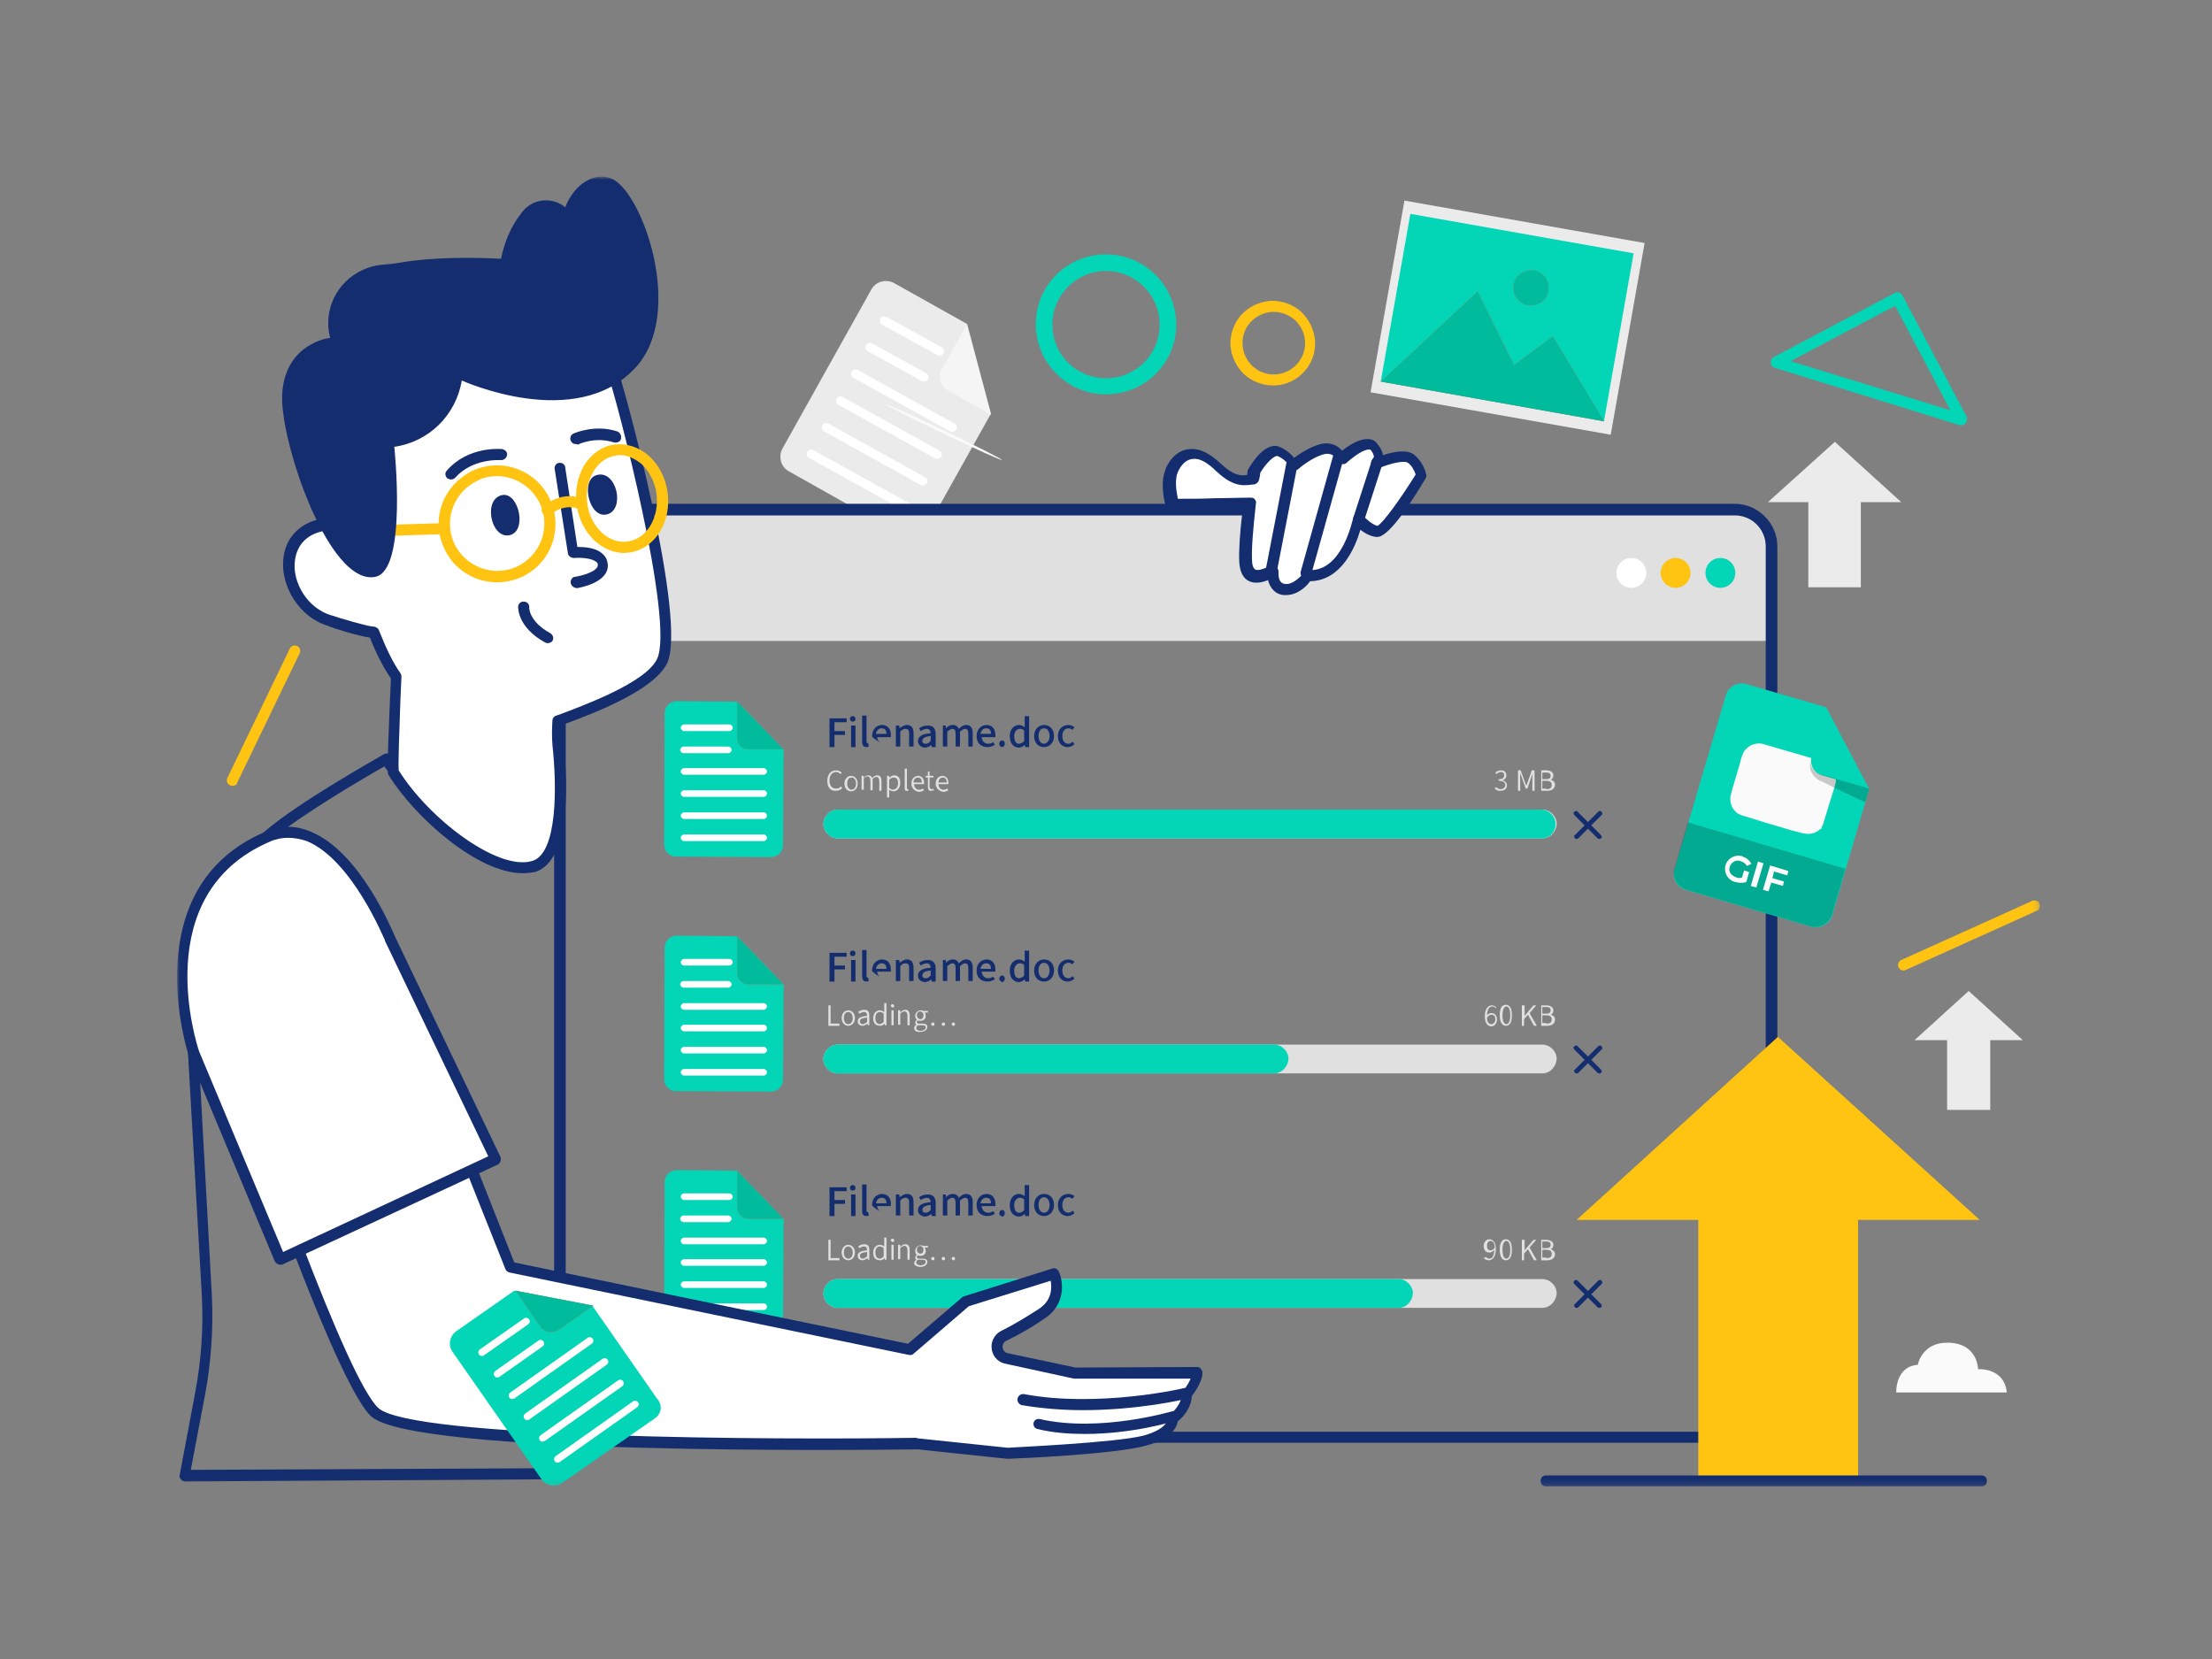 <svg viewBox="0 0 400 300" fill="none" xmlns="http://www.w3.org/2000/svg"><rect x="0" y="0" width="400" height="300" fill="#808080" stroke="none"/><mask id="a" style="mask-type:alpha" maskUnits="userSpaceOnUse" x="32" y="32" width="337" height="237"><path d="M368.8 32H32v236.8h336.8V32Z" fill="#fff"/></mask><g mask="url(#a)"><path fill-rule="evenodd" clip-rule="evenodd" d="m167.498 95.698 11.7-20.9-4.3-16.2-13.2-7.4c-1.5-.8-3.3-.3-4.1 1.1l-16.1 28.8c-.8 1.5-.3 3.3 1.1 4.1l20.8 11.7c1.4.8 3.2.3 4.1-1.2Z" fill="#EBEBEB"/><path fill-rule="evenodd" clip-rule="evenodd" d="M170.298 66.8c-.8 1.3-.3 3 1.1 3.8l7.8 4.4-4.4-16.3-4.5 8.1Z" fill="#F5F5F5"/><path fill-rule="evenodd" clip-rule="evenodd" d="M170.6 63.9c.2-.4.1-.9-.3-1.1l-10-5.5c-.4-.2-.9-.1-1.1.3-.2.4-.1.9.3 1.1l10 5.5c.1.1.3.1.4.1.3 0 .6-.1.7-.4ZM167.8 68.6c.2-.4.1-.9-.3-1.1l-9.8-5.4c-.4-.2-.9-.1-1.1.3-.2.4-.1.9.3 1.1l9.8 5.4c.1.1.3.1.4.1.3 0 .5-.1.7-.4ZM172.9 77.7c.2-.4.1-.9-.3-1.1l-17.5-9.7c-.4-.2-.9-.1-1.1.3-.2.4-.1.9.3 1.1l17.5 9.7c.1.1.3.1.4.1.3 0 .5-.1.7-.4ZM170.2 82.6c.2-.4.1-.9-.3-1.1l-17.5-9.7c-.4-.2-.9-.1-1.1.3-.2.4-.1.9.3 1.1l17.5 9.7c.1.1.3.1.4.1.3 0 .6-.2.7-.4ZM167.6 87.4c.2-.4.1-.9-.3-1.1l-17.5-9.7c-.4-.2-.9-.1-1.1.3-.2.4-.1.9.3 1.1l17.5 9.7c.1.1.3.1.4.1.2 0 .5-.2.7-.4ZM164.9 92.2c.2-.4.1-.9-.3-1.1l-17.5-9.7c-.4-.2-.9-.1-1.1.3-.2.4-.1.9.3 1.1l17.5 9.7c.1.1.3.1.4.1.3 0 .5-.1.7-.4Z" fill="#fff"/><path fill-rule="evenodd" clip-rule="evenodd" d="M170.798 77.897c-5.8-2.8-10.5-4.9-10.6-4.8-.1.2 4.6 2.5 10.4 5.3 5.8 2.8 10.5 4.9 10.6 4.8 0-.2-4.6-2.5-10.4-5.3Z" fill="#FAFAFA"/><path fill-rule="evenodd" clip-rule="evenodd" d="M359.9 188.1v12.6h-7.8v-12.6h-5.9l9.8-8.9 9.8 8.9h-5.9ZM319.7 90.8l12.1-10.9 12 10.9h-7.3v15.4H327V90.8h-7.3ZM106.409 123.601l7.924-35.424-44.305-9.911-7.925 35.424 44.306 9.911Z" fill="#EBEBEB"/><path fill-rule="evenodd" clip-rule="evenodd" d="m105.328 120.98 6.92-30.936-41.182-9.212-6.92 30.936 41.182 9.212Z" fill="#F5F5F5"/><path fill-rule="evenodd" clip-rule="evenodd" d="m105.4 121-8.8-16.3-7.5 5.1-6.2-14-18.7 16 41.2 9.2ZM93.598 92.298c-1.8-.4-3.6.7-4 2.5-.4 1.8.7 3.6 2.5 4 1.8.4 3.6-.7 4-2.5.4-1.8-.7-3.6-2.5-4Z" fill="#E0E0E0"/><path fill-rule="evenodd" clip-rule="evenodd" d="M109.8 92.2c-5.1 0-9.3 4.2-9.3 9.3v14.4h219.9v-15.7c-.1-4.4-3.7-8-8.1-8H109.8Z" fill="#E0E0E0"/><path fill-rule="evenodd" clip-rule="evenodd" d="M311.1 100.9c-1.49 0-2.7 1.21-2.7 2.7 0 1.49 1.21 2.7 2.7 2.7 1.49 0 2.7-1.21 2.7-2.7 0-1.49-1.21-2.7-2.7-2.7Z" fill="#03D5B7"/><path fill-rule="evenodd" clip-rule="evenodd" d="M303 100.9c-1.49 0-2.7 1.21-2.7 2.7 0 1.49 1.21 2.7 2.7 2.7 1.49 0 2.7-1.21 2.7-2.7 0-1.49-1.21-2.7-2.7-2.7Z" fill="#FFC412"/><path fill-rule="evenodd" clip-rule="evenodd" d="M295 100.9c1.5 0 2.7 1.2 2.7 2.7 0 1.5-1.2 2.7-2.7 2.7-1.5 0-2.7-1.2-2.7-2.7 0-1.5 1.2-2.7 2.7-2.7Z" fill="#fff"/><path fill-rule="evenodd" clip-rule="evenodd" d="M212.7 58.7c0-7-5.7-12.7-12.7-12.7-7 0-12.7 5.6-12.7 12.6S193 71.3 200 71.3c7 0 12.7-5.6 12.7-12.6Zm-22.4 0c0 5.4 4.3 9.7 9.7 9.7 5.4 0 9.7-4.3 9.7-9.7 0-5.4-4.4-9.7-9.7-9.7-5.3 0-9.7 4.3-9.7 9.7Z" fill="#03D5B7"/><path fill-rule="evenodd" clip-rule="evenodd" d="M321.4 253.3V98.8c0-4.2-3.5-7.7-7.7-7.7H107.9c-4.2 0-7.7 3.5-7.7 7.7v154.4c0 4.2 3.5 7.7 7.7 7.7h205.8c4.2 0 7.7-3.4 7.7-7.6ZM102.3 98.8v154.5c0 3.1 2.5 5.6 5.6 5.6h205.8c3.1 0 5.6-2.5 5.6-5.6V98.8c0-3.1-2.5-5.6-5.6-5.6H107.9c-3.1 0-5.6 2.5-5.6 5.6Z" fill="#142D6E"/><path fill-rule="evenodd" clip-rule="evenodd" d="M230.6 69.7c4.2-.2 7.5-3.9 7.2-8.1-.2-2.1-1.1-3.9-2.6-5.3-1.5-1.3-3.5-2-5.5-1.9-2.1.2-3.9 1.1-5.3 2.6-1.3 1.5-2 3.5-1.9 5.5.2 2.1 1.1 3.9 2.6 5.3 1.4 1.2 3.2 1.9 5.1 1.9h.4Zm-.603-13.3c-1.5.1-2.9.8-3.9 1.9-1 1.1-1.5 2.6-1.4 4.1.1 1.5.8 2.9 1.9 3.9 1.1 1 2.6 1.5 4.1 1.4 3.1-.2 5.5-2.9 5.3-6-.1-1.5-.8-2.9-1.9-3.9-1.1-.9-2.4-1.4-3.8-1.4h-.3Z" fill="#FFC412"/><path fill-rule="evenodd" clip-rule="evenodd" d="M320.2 65.598c0 .4.3.8.7.9l33.5 10.4h.3c.3 0 .6-.1.8-.5.2-.3.3-.7.1-1.1l-11.6-21.9c-.1-.2-.3-.4-.6-.5-.3-.1-.6 0-.8.1l-21.9 11.6c-.3.2-.5.6-.5 1Zm32.5 8.602-10-18.9-18.9 10 28.9 8.9Z" fill="#03D5B7"/><path fill-rule="evenodd" clip-rule="evenodd" d="m344.603 175.403 23.7-10.7c.5-.2.7-.8.5-1.3-.2-.5-.8-.7-1.3-.5l-23.7 10.7c-.5.2-.7.8-.5 1.3.2.4.5.6.9.6.1 0 .2 0 .4-.1ZM42.903 141.503l11.3-23.4c.2-.5 0-1.1-.5-1.3-.5-.2-1.1 0-1.3.5l-11.3 23.4c-.2.5 0 1.1.5 1.3.4.2.8.1 1.1-.1.1-.1.2-.2.2-.4Z" fill="#FFC412"/><path fill-rule="evenodd" clip-rule="evenodd" d="m291.27 78.61 6.126-34.663-43.428-7.674-6.125 34.663 43.427 7.674Z" fill="#EBEBEB"/><path fill-rule="evenodd" clip-rule="evenodd" d="m290.054 76.14 5.359-30.33-40.374-7.135-5.36 30.33 40.375 7.135Z" fill="#03D5B7"/><path fill-rule="evenodd" clip-rule="evenodd" d="m290.1 76.2-9.3-15.4-7 5.2-6.6-13.3L249.7 69l40.4 7.2ZM277.4 48.9c-1.7-.3-3.4.8-3.7 2.6-.3 1.7.8 3.4 2.6 3.7 1.7.3 3.4-.8 3.7-2.6.3-1.8-.9-3.5-2.6-3.7Z" fill="#FF725E"/><path fill-rule="evenodd" clip-rule="evenodd" d="m290.1 76.2-9.3-15.4-7 5.2-6.6-13.3L249.7 69l40.4 7.2ZM277.4 48.9c-1.7-.3-3.4.8-3.7 2.6-.3 1.7.8 3.4 2.6 3.7 1.7.3 3.4-.8 3.7-2.6.3-1.8-.9-3.5-2.6-3.7Z" fill="#00BC9C"/><path fill-rule="evenodd" clip-rule="evenodd" d="m331.302 165.598 6.7-22.9-7.8-14.8-14.4-4.2c-1.6-.4-3.2.4-3.7 2l-9.3 31.5c-.5 1.6.4 3.2 2 3.7l22.8 6.7c1.5.4 3.2-.5 3.7-2Z" fill="#03D5B7"/><path fill-rule="evenodd" clip-rule="evenodd" d="M330.9 144.999c.2-.6.4-1.2.6-1.9.1-.3.2-.7.3-1 .1-.4.2-.7.2-1.1 0-.8-.2-1.6-.7-2.2-.2-.3-.5-.6-.9-.8-.4-.1-.8-.3-1.2-.4-3.2-1-6.8-2-10.5-3.1-1-.2-2.1.1-2.8.8-.4.3-.6.7-.8 1.2-.2.4-.3.9-.4 1.3l-1.5 5.1-.3 1.2c0 .4 0 .8.1 1.2.2.8.7 1.5 1.4 1.9.4.2.7.3 1.1.4l1 .3 1.9.6 5.7 1.7 1.6.4.4.1h.2c.09.05.18.07.27.07.09.02.2.03.33.03.27 0 .56-.03.84-.1.26-.05.51-.15.76-.3.4-.2.7-.5.9-.8l.3-.6c.1-.2.1-.5.2-.7l1-3.3Z" fill="#FAFAFA"/><path fill-rule="evenodd" clip-rule="evenodd" d="M326.3 143.301c-.3-.2-.6-.2-.9 0l-.9.7-2 1.4-.9.6-.1.1-.1-.1-1.1-2-.3-.5c-.1-.1-.2-.3-.3-.4-.2-.2-.5-.3-.8-.2-.1.1-.3.1-.4.2l-1.2.6-1.4.8-2 1.1-.6.3c.1-.1.3-.2.5-.3l2-1.2 1.4-.8.8-.5.4-.2c.1-.1.3-.2.5-.2.4-.1.8 0 1.1.2.1.1.2.3.3.5l.3.5c.38.57.67 1.23 1.05 1.9l.75-.5 2-1.4 1-.7c.5-.3 1.2-.2 1.5.3 0 0 .1.1.1.2l.2.5.4.9.7 1.7c.4 1 .7 1.8.9 2.4.1.3.2.5.2.7-.1-.1-.1 0-.1.1 0 0-.1-.1-.1-.2s-.2-.4-.3-.6l-1-2.4c-.2-.5-.4-1.1-.7-1.7-.1-.3-.3-.6-.4-.9l-.2-.5c-.1-.1-.2-.3-.3-.4Zm-13 2.6c-.1 0-.1.1-.2.1 0 0 .1-.1.2-.1ZM322.596 141.302c-.1 0-.3 0-.4-.1-.1 0-.3-.1-.4-.1-.3-.2-.6-.5-.7-.8-.2-.5-.1-1.1.2-1.6.5-.7 1.6-.9 2.3-.4.4.3.7.8.7 1.3 0 .6-.2 1.1-.7 1.4-.3.2-.7.3-1 .3Z" fill="#FAFAFA"/><path fill-rule="evenodd" clip-rule="evenodd" d="M302.801 157c-.5 1.6.5 3.4 2.2 3.9l22.4 6.6c1.6.5 3.4-.5 3.9-2.2l2.4-8.2-28.5-8.4-2.4 8.3Z" fill="#000" opacity=".2"/><path fill-rule="evenodd" clip-rule="evenodd" d="M327.598 136.8c-.4 1.5.4 3 1.9 3.4l8.5 2.5-7.8-14.8-2.6 8.9Z" fill="#03D5B7"/><path fill-rule="evenodd" clip-rule="evenodd" d="M328.904 141.1c.1.1.2.1.3.1 1.1.5 8 4 8.1 3.8l.7-2.4-8.5-2.5c-.1.1-2.2-.6-2.1-2.5 0 0-.7 2.1 1.5 3.5Z" fill="#000" opacity=".2"/><path fill-rule="evenodd" clip-rule="evenodd" d="M314.897 154.797c-1.3-.3-2.6.5-2.9 1.8-.3 1.3.5 2.6 1.8 2.9.7.2 1.4.2 2 0l.5-1.8-.9-.3-.4 1.3c-.3.1-.6.1-.9 0-.2-.1-.3-.1-.5-.2-.8-.4-1.1-1.2-.7-2 .4-.8 1.3-1.1 2-.7.4.1.8.4 1 .8l.8-.4c-.3-.6-.9-1.1-1.6-1.3 0-.1-.1-.1-.2-.1ZM316.6 160.2l1 .3 1.3-4.4-1-.3-1.3 4.4ZM320.8 157.6l2.4.7.2-.8-3.3-1-1.3 4.4 1 .3.5-1.6 2.1.6.2-.8-2.1-.6.3-1.2Z" fill="#FAFAFA"/><path fill-rule="evenodd" clip-rule="evenodd" d="m141.6 152.9.1-17.3-8.4-8.7-10.9-.1c-1.2 0-2.2.9-2.2 2.1l-.1 23.8c0 1.2.9 2.2 2.1 2.2l17.2.1c1.2 0 2.2-1 2.2-2.1Z" fill="#03D5B7"/><path fill-rule="evenodd" clip-rule="evenodd" d="M133.3 133.5c0 1.1.9 2 2 2h6.4l-8.4-8.7v6.7Z" fill="#FF725E"/><path fill-rule="evenodd" clip-rule="evenodd" d="M133.3 133.5c0 1.1.9 2 2 2h6.4l-8.4-8.7v6.7Z" fill="#00BC9C"/><path fill-rule="evenodd" clip-rule="evenodd" d="M131.9 131c.3 0 .6.3.6.6s-.3.6-.6.6h-8.2c-.3 0-.6-.3-.6-.6s.3-.6.6-.6h8.2ZM132.3 135.6c0-.3-.3-.6-.6-.6h-8.1c-.3 0-.6.3-.6.6s.3.6.6.6h8.1c.3 0 .6-.3.6-.6ZM138.7 139.5c0 .3-.3.6-.6.6h-14.4c-.3 0-.6-.3-.6-.6s.3-.6.6-.6h14.4c.3 0 .6.3.6.6ZM138.7 143.5c0 .3-.3.6-.6.6h-14.4c-.3 0-.6-.3-.6-.6s.3-.6.6-.6h14.4c.3 0 .6.3.6.6ZM138.7 147.5c0 .3-.3.6-.6.6h-14.4c-.3 0-.6-.3-.6-.6s.3-.6.6-.6h14.4c.3 0 .6.3.6.6ZM138.7 151.5c0 .3-.3.6-.6.6h-14.4c-.3 0-.6-.3-.6-.6s.3-.6.6-.6h14.4c.3 0 .6.3.6.6Z" fill="#fff"/><path fill-rule="evenodd" clip-rule="evenodd" d="M281.499 149c0-1.4-1.2-2.6-2.6-2.6h-127.4c-1.4 0-2.6 1.2-2.6 2.6 0 1.4 1.2 2.6 2.6 2.6h127.4c1.4 0 2.5-1.1 2.6-2.6Z" fill="#E0E0E0"/><path fill-rule="evenodd" clip-rule="evenodd" d="M281.299 149c0-1.4-1.2-2.6-2.6-2.6h-127.2c-1.4 0-2.6 1.2-2.6 2.6 0 1.4 1.2 2.6 2.6 2.6h127.3c1.4 0 2.5-1.1 2.5-2.6Z" fill="#03D5B7"/><path fill-rule="evenodd" clip-rule="evenodd" d="m152 140 .2-.3c-.2-.2-.6-.4-1-.4-.9 0-1.6.7-1.6 1.9s.6 1.9 1.6 1.8c.5 0 .8-.2 1.1-.5l-.2-.3c-.3.3-.5.4-.9.4-.8 0-1.2-.6-1.2-1.5s.5-1.5 1.2-1.5c.4 0 .6.2.8.4ZM153.9 143.1c.6 0 1.2-.5 1.2-1.4 0-.9-.6-1.4-1.2-1.4s-1.2.5-1.2 1.4c0 .9.6 1.4 1.2 1.4Zm.1-2.5c-.5 0-.8.4-.8 1.1 0 .6.3 1.1.8 1.1s.8-.5.8-1.1c0-.6-.3-1.1-.8-1.1ZM158.5 140.5c-.2 0-.5.1-.7.4v2h-.4v-1.7c0-.5-.2-.8-.5-.8-.2 0-.5.1-.7.4v2h-.4v-2.5h.4v.4c.2-.3.5-.5.8-.5.4 0 .6.2.7.5.3-.3.6-.5.9-.5.6 0 .8.4.8 1.1v1.7h-.4v-1.7c0-.5-.2-.8-.5-.8ZM160.399 144.2h.4v-1.4c.3.2.5.3.8.3.6 0 1.2-.6 1.2-1.5s-.4-1.4-1.1-1.4c-.3 0-.6.2-.9.4v-.3h-.4v3.9Zm1.2-3.6c-.2 0-.5.1-.8.4v1.5c.3.2.5.3.7.3.6-.1.9-.5.9-1.2 0-.6-.2-1-.8-1ZM164.1 143h.2l-.1-.3h-.1s-.1-.1-.1-.2V139h-.4v3.5c0 .4.1.6.5.5ZM166.2 142.8c-.5 0-.9-.4-.9-1h1.8v-.2c0-.8-.4-1.3-1.1-1.3-.6 0-1.2.5-1.2 1.4 0 .8.6 1.4 1.4 1.5.4 0 .7-.2.9-.3l-.2-.3c-.2.1-.4.2-.7.2Zm-.2-2.2c-.4 0-.8.3-.8.9h1.5c0-.6-.3-.9-.7-.9ZM168.099 140.6h.7v-.3h-.7v-.8h-.3v.8h-.4v.3h.4v1.6c0 .5.1.9.6.8.2 0 .3-.1.5-.1l-.1-.3c-.1.1-.2.1-.3.1-.3 0-.4-.2-.4-.5v-1.6ZM170.6 143.2c.4 0 .7-.2.9-.3l-.2-.3c-.2.1-.4.2-.7.2-.5 0-.9-.4-.9-1h1.8v-.2c0-.8-.4-1.3-1.1-1.3-.6 0-1.2.5-1.2 1.4 0 .8.6 1.4 1.4 1.5Zm-.1-2.6c-.4 0-.8.3-.8.9h1.5c0-.6-.3-.9-.7-.9ZM271.399 139.6c-.3 0-.6.2-.8.4l-.2-.3c.3-.2.6-.4 1-.4.6 0 1 .3 1 .9 0 .5-.3.8-.7.9.4.1.8.4.8.9 0 .7-.5 1-1.2 1-.4.1-.8-.2-1-.4l.2-.3c.2.2.5.4.9.4s.8-.3.8-.7c0-.5-.3-.8-1.2-.8v-.3c.8 0 1-.3 1-.7 0-.4-.2-.6-.6-.6ZM277.5 139.3v3.7h-.4v-2.1c0-.3 0-.7.1-1.1l-.3.8-.7 2h-.3l-.7-2-.3-.8v3.2h-.4v-3.7h.5l.7 2c.1.3.2.5.3.8.1-.3.2-.5.3-.8l.7-2h.5ZM278.7 139.3v3.7h1.1c.8 0 1.4-.4 1.4-1.1 0-.5-.4-.8-.8-.9.3-.1.5-.4.5-.8 0-.6-.6-.9-1.3-.9h-1.1.2Zm1.7 1c0-.5-.3-.6-.9-.6h-.6v1.2h.6c.7 0 .9-.2.9-.6Zm.2 1.6c0-.5-.4-.7-1-.7h-.7v1.4h.7v.1c.7 0 1-.2 1-.8Z" fill="#E0E0E0"/><path fill-rule="evenodd" clip-rule="evenodd" d="M150 135.1h.9v-2.2h1.9v-.7h-1.9v-1.6h2.2v-.7H150v5.2ZM154.2 130.5c.3 0 .5-.2.5-.5s-.2-.5-.5-.5-.5.2-.5.5c0 .2.2.5.5.5ZM153.9 135.1h.8v-3.9h-.8v3.9ZM156.699 135.1c.2 0 .3-.1.4-.1l-.1-.6h-.1c-.1 0-.2-.1-.2-.3v-4.7h-.8v4.7c0 .6.2 1 .8 1ZM160.7 134.2l.3.5c-.4.2-.8.4-1.3.4-1.09 0-1.84-.57-.5-.76-.33-.2-.53-.57-.6-1.04h2.5v-.4c0-1.1-.6-1.8-1.6-1.8-.9 0-1.8.7-1.8 2 0 .12.01.24 1.5 1.24.17.1.37.16.6.16.3 0 .6-.1.9-.3Zm-1.5.14c-1.34.19-.59.76.5.76.5 0 .9-.2 1.3-.4l-.3-.5c-.3.2-.6.3-.9.3-.23 0-.43-.06-.6-.16Zm.2-2.64c-.5 0-.9.4-1 1h1.9c0-.7-.3-1-.9-1ZM162 131.2h.6l.1.5c.4-.3.8-.6 1.3-.6.8 0 1.2.5 1.2 1.5v2.4h-.8v-2.3c0-.7-.2-.9-.7-.9-.4 0-.6.2-.9.5v2.7h-.8v-3.8ZM167.2 135.2c.4 0 .9-.2 1.2-.5l.1.4h.7v-2.3c0-1-.4-1.6-1.4-1.6-.7 0-1.2.2-1.6.5l.3.5c.3-.2.7-.4 1.1-.4.5 0 .7.4.7.8-1.6.1-2.3.6-2.3 1.4 0 .7.5 1.1 1.2 1.2Zm1.1-2.1c-1.1.1-1.5.4-1.5.9 0 .4.3.5.6.5.4 0 .6-.2.9-.5v-.9ZM173.4 131.8c.4-.4.8-.7 1.3-.7.8 0 1.2.5 1.2 1.5v2.4h-.8v-2.3c0-.7-.2-.9-.6-.9-.3 0-.5.2-.9.5v2.7h-.8v-2.3c0-.7-.2-.9-.6-.9-.3 0-.5.2-.9.5v2.7h-.8v-3.8h.5l.1.5c.3-.4.7-.6 1.2-.6.6 0 .9.3 1.1.7ZM180 133.3v-.4c0-1.1-.6-1.8-1.6-1.8-.9 0-1.8.7-1.8 2s.8 2 2 2c.5 0 .9-.2 1.3-.4l-.3-.5c-.3.2-.6.3-.9.3-.7 0-1.1-.5-1.2-1.2h2.5Zm-1.7-1.6c-.5 0-.9.4-1 1h1.9c0-.7-.3-1-.9-1ZM181.2 135.1c.3 0 .5-.3.5-.6 0-.4-.2-.6-.5-.6s-.5.3-.5.6c0 .4.3.6.5.6ZM185.4 135.1h.7v-5.6h-.8v2c-.3-.2-.6-.4-1-.4-.9 0-1.7.7-1.7 2s.6 2 1.6 2.1c.4 0 .8-.2 1.1-.5l.1.4Zm-.2-3c-.3-.3-.6-.3-.8-.3-.5 0-1 .5-1 1.3 0 .9.3 1.4.9 1.4.4-.1.7-.2.9-.5v-1.9ZM188.8 135.1c.9 0 1.8-.7 1.8-2s-.8-2-1.8-2c-.9 0-1.8.7-1.8 2s.8 2 1.8 2Zm0-3.4c-.6 0-1 .5-1 1.4 0 .8.4 1.4 1 1.4.6-.1 1-.6 1-1.4 0-.8-.4-1.4-1-1.4ZM193.099 135.1c.4 0 .8-.2 1.2-.5l-.3-.5c-.2.2-.5.4-.8.4-.7 0-1.1-.6-1.1-1.4 0-.9.5-1.4 1.1-1.4.3 0 .5.1.7.3l.4-.5c-.3-.2-.6-.4-1.1-.4-1 0-1.9.7-1.9 2s.8 2 1.8 2ZM289.5 151.6c.2-.1.2-.4 0-.6l-4.2-4.2c-.1-.2-.4-.2-.6 0-.2.1-.2.4 0 .6l4.2 4.2c.1.1.2.1.3.1.2 0 .3 0 .3-.1Z" fill="#142D6E"/><path fill-rule="evenodd" clip-rule="evenodd" d="m285.4 151.6 4.2-4.2c.2-.1.2-.4 0-.6-.1-.2-.4-.2-.6 0l-4.2 4.2c-.2.1-.2.4 0 .6.1.1.2.1.3.1.1 0 .2 0 .3-.1Z" fill="#142D6E"/><path fill-rule="evenodd" clip-rule="evenodd" d="m141.6 195.3.1-17.3-8.4-8.7-10.9-.1c-1.2 0-2.2.9-2.2 2.1l-.1 23.8c0 1.2.9 2.2 2.1 2.2l17.2.1c1.2 0 2.2-1 2.2-2.1Z" fill="#03D5B7"/><path fill-rule="evenodd" clip-rule="evenodd" d="M133.3 176c0 1.1.9 2 2 2h6.4l-8.4-8.7v6.7Z" fill="#FF725E"/><path fill-rule="evenodd" clip-rule="evenodd" d="M133.3 176c0 1.1.9 2 2 2h6.4l-8.4-8.7v6.7Z" fill="#00BC9C"/><path fill-rule="evenodd" clip-rule="evenodd" d="M131.9 173.4c.3 0 .6.3.6.6s-.3.6-.6.6h-8.2c-.3 0-.6-.3-.6-.6s.3-.6.6-.6h8.2ZM132.3 178c0-.3-.3-.6-.6-.6h-8.1c-.3 0-.6.3-.6.6s.3.6.6.6h8.1c.3 0 .6-.3.6-.6ZM138.7 182c0 .3-.3.6-.6.6h-14.4c-.3 0-.6-.3-.6-.6s.3-.6.6-.6h14.4c.3 0 .6.3.6.6ZM138.7 185.9c0 .3-.3.6-.6.6h-14.4c-.3 0-.6-.3-.6-.6s.3-.6.6-.6h14.4c.3 0 .6.3.6.6ZM138.7 189.9c0 .3-.3.6-.6.6h-14.4c-.3 0-.6-.3-.6-.6s.3-.6.6-.6h14.4c.3 0 .6.3.6.6ZM138.7 193.9c0 .3-.3.6-.6.6h-14.4c-.3 0-.6-.3-.6-.6s.3-.6.6-.6h14.4c.3 0 .6.3.6.6Z" fill="#fff"/><path fill-rule="evenodd" clip-rule="evenodd" d="M281.499 191.5c0-1.4-1.2-2.6-2.6-2.6h-127.4c-1.4 0-2.6 1.2-2.6 2.6 0 1.4 1.2 2.6 2.6 2.6h127.4c1.4 0 2.5-1.2 2.6-2.6Z" fill="#E0E0E0"/><path fill-rule="evenodd" clip-rule="evenodd" d="M232.999 191.5c0-1.4-1.2-2.6-2.6-2.6h-78.9c-1.4 0-2.6 1.2-2.6 2.6 0 1.4 1.2 2.6 2.6 2.6h78.9c1.4 0 2.5-1.2 2.6-2.6Z" fill="#03D5B7"/><path fill-rule="evenodd" clip-rule="evenodd" d="M149.799 185.5h2v-.4h-1.6v-3.3h-.4v3.7ZM153.399 185.5c.6 0 1.2-.5 1.2-1.4 0-.9-.6-1.4-1.2-1.4s-1.2.5-1.2 1.4c0 .9.6 1.4 1.2 1.4Zm0-2.5c-.5 0-.8.4-.8 1.1 0 .6.3 1.1.8 1.1s.8-.5.8-1.1c0-.6-.3-1.1-.8-1.1ZM157.199 183.701c0-.7-.2-1.1-.9-1.1-.5 0-.9.2-1.1.4l.2.3c.2-.1.5-.3.8-.3.5 0 .6.3.6.7-1.2.1-1.7.4-1.7 1 0 .5.4.8.9.8.3 0 .6-.2.9-.4v.3h.3v-1.7Zm-.4.3c-1 .1-1.3.3-1.3.7 0 .3.2.5.5.5s.5-.2.8-.4v-.8ZM160.299 181.4h-.4v1.6c-.3-.2-.5-.3-.8-.3-.6 0-1.2.5-1.2 1.4 0 .9.4 1.4 1.3 1.4.3 0 .6-.2.8-.4v.3h.3v-4Zm-.5 1.9c-.2-.2-.5-.3-.7-.3-.5 0-.8.4-.8 1.1 0 .7.3 1.1.8 1.1.3-.1.5-.2.7-.4v-1.5ZM161.399 182.201c.2 0 .3-.1.3-.3 0-.2-.1-.3-.3-.3-.2 0-.3.1-.3.3 0 .1.1.2.3.3ZM161.199 185.401h.4v-2.7h-.4v2.7ZM162.399 185.301v-2.6h.4v.4c.3-.3.5-.5.9-.5.6 0 .8.4.8 1.1v1.7h-.4v-1.7c0-.5-.2-.8-.5-.8s-.5.1-.8.4v2h-.4ZM166.299 185.1c-.4 0-.5-.1-.5-.3 0-.1.1-.2.2-.3.1.1.3.1.4.1.6 0 1-.3 1-.9 0-.3-.1-.5-.2-.6h.6v-.3h-.9c-.1-.1-.2-.1-.4-.1-.5 0-1 .4-1 1 0 .3.1.6.3.7-.1.1-.3.3-.3.5s.1.3.2.4c-.2.1-.4.4-.4.6 0 .5.5.8 1.1.7.8 0 1.3-.4 1.3-.9 0-.4-.3-.6-.9-.6h-.5Zm.5.3h-.8c-.2.1-.3.3-.3.5 0 .3.3.5.8.5s.9-.3.9-.6-.2-.4-.6-.4Zm-.4-2.5c-.3 0-.6.2-.6.7 0 .4.3.7.6.7.4 0 .6-.3.6-.7 0-.4-.3-.7-.6-.7ZM168.699 185.5c.2 0 .3-.1.3-.3 0-.2-.1-.3-.3-.3-.2 0-.3.1-.3.3 0 .2.1.3.3.3ZM170.599 185.5c.2 0 .3-.1.3-.3 0-.2-.1-.3-.3-.3-.2 0-.3.1-.3.3 0 .2.1.3.3.3ZM172.4 185.5c.2 0 .3-.1.3-.3 0-.2-.1-.3-.3-.3-.2 0-.3.1-.3.3 0 .2.2.3.3.3ZM270.7 184.4c0-.8-.4-1.2-1-1.2-.3 0-.6.1-.8.4 0-1.2.5-1.6 1-1.6.2 0 .4.1.6.3l.1-.1c-.2-.2-.4-.4-.8-.4-.7 0-1.3.6-1.3 2 0 1.2.5 1.8 1.2 1.8.5 0 1-.5 1-1.2Zm-1-.9c-.2 0-.5.1-.8.5 0 .8.3 1.2.8 1.2.4 0 .7-.4.7-.9s-.2-.8-.7-.8ZM272.3 185.5c.7 0 1.1-.6 1.1-1.9 0-1.3-.4-1.9-1.1-1.9-.7 0-1.1.6-1.1 1.9 0 1.3.5 1.9 1.1 1.9Zm.1-3.5c-.4 0-.7.5-.7 1.6s.3 1.6.7 1.6c.4 0 .7-.5.7-1.6s-.3-1.6-.7-1.6ZM277.3 181.8h.5l-1.2 1.4 1.3 2.3h-.5l-1.1-2-.7.8v1.2h-.4v-3.7h.5v1.9l1.6-1.9ZM280.4 183.5c.3-.1.5-.4.5-.8 0-.6-.6-.9-1.3-.9h-1.1.2v3.7h1.1c.8 0 1.4-.4 1.4-1.1 0-.5-.3-.8-.8-.9Zm0-.8c0-.5-.3-.6-.9-.6h-.6v1.2h.6c.7 0 .9-.2.9-.6Zm.2 1.6c0-.5-.4-.7-1-.7h-.7v1.4h.7v.1c.7 0 1-.2 1-.8Z" fill="#E0E0E0"/><path fill-rule="evenodd" clip-rule="evenodd" d="M152.8 174.6h-1.9V173h2.2v-.7H150v5.2h.9v-2.2h1.9v-.7ZM154.2 172.9c.3 0 .5-.2.5-.5s-.2-.5-.5-.5-.5.2-.5.5.2.5.5.5ZM153.9 177.501h.8v-3.9h-.8v3.9ZM156.699 177.5c.2 0 .3-.1.4-.1l-.1-.6h-.1c-.1 0-.2-.1-.2-.3v-4.7h-.8v4.7c0 .6.2 1 .8 1ZM161.1 175.7v-.4c0-1.1-.6-1.8-1.6-1.8-.9 0-1.8.7-1.8 2 0 .13.01.25 1.5 1.24.17.1.37.16.6.16.3 0 .6-.1.9-.3l.3.5c-.4.2-.8.4-1.3.4-1.08 0-1.84-.57-.5-.76-.33-.2-.53-.57-.6-1.04h2.5Zm-1.4 1.8c.5 0 .9-.2 1.3-.4l-.3-.5c-.3.2-.6.3-.9.3-.23 0-.43-.06-.6-.16-1.34.19-.58.76.5.76Zm-.3-3.3c-.5 0-.9.4-1 1h1.9c0-.7-.3-1-.9-1ZM163.7 174.2c-.4 0-.6.2-.9.5v2.7h-.8v-3.8h.6l.1.5c.4-.3.8-.6 1.3-.6.8 0 1.2.5 1.2 1.5v2.4h-.8v-2.3c0-.7-.2-.9-.7-.9ZM169.2 177.5v-2.3c0-1-.4-1.6-1.4-1.6-.7 0-1.2.2-1.6.5l.3.5c.3-.2.7-.4 1.1-.4.5 0 .7.4.7.8-1.6.1-2.3.6-2.3 1.4 0 .7.5 1.1 1.2 1.2.4 0 .9-.2 1.2-.5l.1.4h.7Zm-.9-2c-1.1.1-1.5.4-1.5.9 0 .4.3.5.6.5.4 0 .6-.2.9-.5v-.9ZM171.3 174.7v2.7h-.8v-3.8h.5l.1.5c.3-.4.7-.6 1.2-.6.6 0 .9.3 1.1.7.4-.4.8-.7 1.3-.7.8 0 1.2.5 1.2 1.5v2.4h-.8v-2.3c0-.7-.2-.9-.6-.9-.3 0-.5.2-.9.5v2.7h-.8v-2.3c0-.7-.2-.9-.6-.9-.3 0-.5.2-.9.5ZM180 175.7v-.4c0-1.1-.6-1.8-1.6-1.8-.9 0-1.8.7-1.8 2s.8 2 2 2c.5 0 .9-.2 1.3-.4l-.3-.5c-.3.2-.6.3-.9.3-.7 0-1.1-.5-1.2-1.2h2.5Zm-1.7-1.5c-.5 0-.9.4-1 1h1.9c0-.7-.3-1-.9-1ZM181.2 177.6c.3 0 .5-.3.5-.6 0-.4-.2-.6-.5-.6s-.5.3-.5.6.3.5.5.6ZM185.3 173.3v.6c-.3-.2-.6-.4-1-.4-.9 0-1.7.7-1.7 2s.6 2 1.6 2.1c.4 0 .8-.2 1.1-.5l.1.4h.7v-5.6h-.8v1.4Zm-.1 1.2c-.3-.3-.6-.3-.8-.3-.5 0-1 .5-1 1.3 0 .9.3 1.4.9 1.4.4-.1.7-.2.9-.5v-1.9ZM188.8 177.5c.9 0 1.8-.7 1.8-2s-.8-2-1.8-2c-.9 0-1.8.7-1.8 2s.8 2 1.8 2Zm0-3.4c-.6 0-1 .5-1 1.4 0 .8.4 1.4 1 1.4s1-.6 1-1.4c0-.8-.4-1.4-1-1.4ZM193.999 176.5c-.2.2-.5.4-.8.4-.7 0-1.1-.6-1.1-1.4 0-.9.5-1.4 1.1-1.4.3 0 .5.1.7.3l.4-.5c-.3-.2-.6-.4-1.1-.4-1 0-1.9.7-1.9 2s.8 2 1.8 2c.4 0 .8-.2 1.2-.5l-.3-.5ZM289.5 194c.2-.1.2-.4 0-.6l-4.2-4.2c-.1-.2-.4-.2-.6 0-.2.1-.2.4 0 .6l4.2 4.2c.1.1.2.1.3.1.2 0 .3 0 .3-.1Z" fill="#142D6E"/><path fill-rule="evenodd" clip-rule="evenodd" d="m285.4 194 4.2-4.2c.2-.1.2-.4 0-.6-.1-.2-.4-.2-.6 0l-4.2 4.2c-.2.1-.2.4 0 .6.1.1.2.1.3.1.1 0 .2 0 .3-.1Z" fill="#142D6E"/><path fill-rule="evenodd" clip-rule="evenodd" d="m141.6 237.7.1-17.3-8.4-8.7-10.9-.1c-1.2 0-2.2.9-2.2 2.1l-.1 23.8c0 1.2.9 2.2 2.1 2.2l17.2.1c1.2 0 2.2-.9 2.2-2.1Z" fill="#03D5B7"/><path fill-rule="evenodd" clip-rule="evenodd" d="M133.3 218.4c0 1.1.9 2 2 2h6.4l-8.4-8.7v6.7Z" fill="#FF725E"/><path fill-rule="evenodd" clip-rule="evenodd" d="M133.3 218.4c0 1.1.9 2 2 2h6.4l-8.4-8.7v6.7Z" fill="#00BC9C"/><path fill-rule="evenodd" clip-rule="evenodd" d="M131.9 215.8c.3 0 .6.3.6.6s-.3.6-.6.6h-8.2c-.3 0-.6-.3-.6-.6s.3-.6.6-.6h8.2ZM132.3 220.4c0-.3-.3-.6-.6-.6h-8.1c-.3 0-.6.3-.6.6s.3.6.6.6h8.1c.3 0 .6-.3.6-.6ZM138.7 224.4c0 .3-.3.6-.6.6h-14.4c-.3 0-.6-.3-.6-.6s.3-.6.6-.6h14.4c.3 0 .6.3.6.6ZM138.7 228.3c0 .3-.3.6-.6.6h-14.4c-.3 0-.6-.3-.6-.6s.3-.6.6-.6h14.4c.3 0 .6.3.6.6ZM138.7 232.3c0 .3-.3.6-.6.6h-14.4c-.3 0-.6-.3-.6-.6s.3-.6.6-.6h14.4c.3 0 .6.3.6.6ZM138.7 236.3c0 .3-.3.6-.6.6h-14.4c-.3 0-.6-.3-.6-.6s.3-.6.6-.6h14.4c.3 0 .6.3.6.6Z" fill="#fff"/><path fill-rule="evenodd" clip-rule="evenodd" d="M281.499 233.9c0-1.4-1.2-2.6-2.6-2.6h-127.4c-1.4 0-2.6 1.2-2.6 2.6 0 1.4 1.2 2.6 2.6 2.6h127.4c1.4 0 2.5-1.2 2.6-2.6Z" fill="#E0E0E0"/><path fill-rule="evenodd" clip-rule="evenodd" d="M255.499 233.9c0-1.4-1.2-2.6-2.6-2.6h-101.4c-1.4 0-2.6 1.2-2.6 2.6 0 1.4 1.2 2.6 2.6 2.6h101.4c1.4 0 2.5-1.2 2.6-2.6Z" fill="#03D5B7"/><path fill-rule="evenodd" clip-rule="evenodd" d="M149.799 227.9h2v-.4h-1.6v-3.3h-.4v3.7ZM153.399 227.9c.6 0 1.2-.5 1.2-1.4 0-.9-.6-1.4-1.2-1.4s-1.2.5-1.2 1.4c0 .9.6 1.4 1.2 1.4Zm0-2.5c-.5 0-.8.4-.8 1.1 0 .6.3 1.1.8 1.1s.8-.5.8-1.1c0-.6-.3-1.1-.8-1.1ZM156.799 226.1c-1.2.1-1.7.4-1.7 1 0 .5.4.8.9.8.3 0 .6-.2.9-.4v.3h.3v-1.7c0-.7-.2-1.1-.9-1.1-.5 0-.9.2-1.1.4l.2.3c.2-.1.5-.3.8-.3.5 0 .6.3.6.7Zm0 .3c-1 .1-1.3.3-1.3.7 0 .3.2.5.5.5s.5-.2.8-.4v-.8ZM159.899 224.9v.5c-.3-.2-.5-.3-.8-.3-.6 0-1.2.5-1.2 1.4 0 .9.4 1.4 1.3 1.4.3 0 .6-.2.8-.4v.3h.3v-4h-.4v1.1Zm-.1.8c-.2-.2-.5-.3-.7-.3-.5 0-.8.4-.8 1.1 0 .7.3 1.1.8 1.1.3 0 .5-.2.7-.4v-1.5ZM161.399 224.6c.2 0 .3-.1.3-.3 0-.2-.1-.3-.3-.3-.2 0-.3.1-.3.3 0 .1.1.2.3.3ZM161.199 227.801h.4v-2.7h-.4v2.7ZM162.499 225.1h.3v.4c.3-.3.5-.5.9-.5.6 0 .8.4.8 1.1v1.7h-.4v-1.7c0-.5-.2-.8-.5-.8s-.5.1-.8.4v2h-.4v-2.6h.1ZM165.299 228.4c0 .4.5.7 1.1.7.8 0 1.3-.4 1.3-.9 0-.4-.3-.6-.9-.6h-.5c-.4 0-.5-.1-.5-.3 0-.1.1-.2.2-.3.1.1.3.1.4.1.6 0 1-.3 1-.9 0-.3-.1-.5-.2-.6h.6v-.3h-.9c-.1-.1-.2-.1-.4-.1-.5 0-1 .4-1 1 0 .3.1.6.3.7-.1.1-.3.3-.3.5s.1.3.2.4c-.2.1-.4.4-.4.6Zm1.5-.6h-.8c-.2.1-.3.3-.3.5 0 .3.3.5.8.5s.9-.3.9-.6-.2-.4-.6-.4Zm-.4-2.5c-.3 0-.6.2-.6.7 0 .4.3.7.6.7.4 0 .6-.3.6-.7 0-.4-.3-.7-.6-.7ZM168.699 227.9c.2 0 .3-.1.3-.3 0-.2-.1-.3-.3-.3-.2 0-.3.1-.3.3 0 .2.1.3.3.3ZM170.599 227.9c.2 0 .3-.1.3-.3 0-.2-.1-.3-.3-.3-.2 0-.3.1-.3.3 0 .2.1.3.3.3ZM172.4 227.9c.2 0 .3-.1.3-.3 0-.2-.1-.3-.3-.3-.2 0-.3.1-.3.3 0 .2.2.3.3.3ZM270.499 225.8c0-1.1-.5-1.7-1.2-1.7-.5 0-1 .5-1 1.2 0 .8.4 1.2 1 1.2.4 0 .7-.2.9-.5 0 1.2-.4 1.6-.9 1.6-.2 0-.4-.1-.6-.3l-.4.2c.2.2.5.4.9.4.7 0 1.3-.6 1.3-2.1Zm-1-1.4c-.4 0-.6.4-.6.9s.2.8.7.8c.2 0 .4-.1.7-.5 0-.8-.3-1.2-.8-1.2ZM272.299 227.9c.7 0 1.1-.6 1.1-1.9 0-1.3-.4-1.9-1.1-1.9-.7 0-1.1.6-1.1 1.9 0 1.3.5 1.9 1.1 1.9Zm.1-3.5c-.4 0-.7.5-.7 1.6s.3 1.6.7 1.6c.4 0 .7-.5.7-1.6s-.3-1.6-.7-1.6ZM275.699 226.1l1.6-1.9h.5l-1.2 1.4 1.3 2.3h-.5l-1.1-2-.7.8v1.2h-.4v-3.7h.5v1.9ZM279.8 227.9c.8 0 1.4-.4 1.4-1.1 0-.5-.4-.8-.8-.9.3-.1.5-.4.5-.8 0-.6-.6-.9-1.3-.9h-1.1.2v3.7h1.1Zm.6-2.8c0-.5-.3-.6-.9-.6h-.6v1.2h.6c.7 0 .9-.2.9-.6Zm.2 1.6c0-.5-.4-.7-1-.7h-.7v1.4h.7v.1c.7 0 1-.2 1-.8Z" fill="#E0E0E0"/><path fill-rule="evenodd" clip-rule="evenodd" d="M153.1 214.7H150v5.2h.9v-2.2h1.9v-.7h-1.9v-1.6h2.2v-.7ZM154.2 215.3c.3 0 .5-.2.5-.5s-.2-.5-.5-.5-.5.2-.5.5.2.5.5.5ZM153.9 219.9h.8V216h-.8v3.9ZM156.699 219.9c.2 0 .3-.1.4-.1l-.1-.6h-.1c-.1 0-.2-.1-.2-.3v-4.7h-.8v4.7c0 .7.2 1 .8 1ZM161.1 217.7c0-1.1-.6-1.8-1.6-1.8-.9 0-1.8.7-1.8 2 0 .13.01.25 1.5 1.24.17.1.37.16.6.16.3 0 .6-.1.9-.3l.3.5c-.4.2-.8.4-1.3.4-1.08 0-1.84-.57-.5-.76-.33-.2-.53-.57-.6-1.04h2.5v-.4Zm-1.9 1.44c-1.34.19-.58.76.5.76.5 0 .9-.2 1.3-.4l-.3-.5c-.3.2-.6.3-.9.3-.23 0-.43-.06-.6-.16Zm.2-2.54c-.5 0-.9.4-1 1h1.9c0-.7-.3-1-.9-1ZM164.4 217.5c0-.7-.2-.9-.7-.9-.4 0-.6.2-.9.5v2.7h-.8V216h.6l.1.5c.4-.3.8-.6 1.3-.6.8 0 1.2.5 1.2 1.5v2.4h-.8v-2.3ZM168.5 219.9h.7v-2.3c0-1-.4-1.6-1.4-1.6-.7 0-1.2.2-1.6.5l.3.5c.3-.2.7-.4 1.1-.4.5 0 .7.4.7.8-1.6.1-2.3.6-2.3 1.4 0 .7.5 1.1 1.2 1.2.4 0 .9-.2 1.2-.5l.1.4Zm-.2-2c-1.1.1-1.5.4-1.5.9 0 .4.3.5.6.5.4 0 .6-.2.9-.5v-.9ZM172.3 215.9c.6 0 .9.3 1.1.7.4-.4.8-.7 1.3-.7.8 0 1.2.5 1.2 1.5v2.4h-.8v-2.3c0-.7-.2-.9-.6-.9-.3 0-.5.2-.9.5v2.7h-.8v-2.3c0-.7-.2-.9-.6-.9-.3 0-.5.2-.9.5v2.7h-.8V216h.5l.1.5c.3-.4.7-.6 1.2-.6ZM178.7 219.3c-.7 0-1.1-.5-1.2-1.2h2.5v-.4c0-1.1-.6-1.8-1.6-1.8-.9 0-1.8.7-1.8 2s.8 2 2 2c.5 0 .9-.2 1.3-.4l-.3-.5c-.3.2-.6.3-.9.3Zm-.4-2.7c-.5 0-.9.4-1 1h1.9c0-.7-.3-1-.9-1ZM181.2 220c.3 0 .5-.3.5-.6 0-.4-.2-.6-.5-.6s-.5.3-.5.6.3.5.5.6ZM185.3 215.7v.6c-.3-.2-.6-.4-1-.4-.9 0-1.7.7-1.7 2s.6 2 1.6 2.1c.4 0 .8-.2 1.1-.5l.1.4h.7v-5.6h-.8v1.4Zm-.1 1.2c-.3-.3-.6-.3-.8-.3-.5 0-1 .5-1 1.3 0 .9.3 1.4.9 1.4.4 0 .7-.2.9-.5v-1.9ZM188.8 219.9c.9 0 1.8-.7 1.8-2s-.8-2-1.8-2c-.9 0-1.8.7-1.8 2s.8 2 1.8 2Zm0-3.4c-.6 0-1 .5-1 1.4 0 .8.4 1.4 1 1.4s1-.6 1-1.4c0-.8-.4-1.4-1-1.4ZM194.299 219.4l-.3-.5c-.2.2-.5.4-.8.4-.7 0-1.1-.6-1.1-1.4 0-.9.5-1.4 1.1-1.4.3 0 .5.1.7.3l.4-.5c-.3-.2-.6-.4-1.1-.4-1 0-1.9.7-1.9 2s.8 2 1.8 2c.4 0 .8-.2 1.2-.5ZM289.5 236.4c.2-.1.2-.4 0-.6l-4.2-4.2c-.1-.2-.4-.2-.6 0-.2.1-.2.4 0 .6l4.2 4.2c.1.1.2.1.3.1.2 0 .3 0 .3-.1Z" fill="#142D6E"/><path fill-rule="evenodd" clip-rule="evenodd" d="m285.4 236.4 4.2-4.2c.2-.1.2-.4 0-.6-.1-.2-.4-.2-.6 0l-4.2 4.2c-.2.1-.2.4 0 .6.1.1.2.1.3.1.1 0 .2 0 .3-.1ZM89.5 149.395c.6 0 1-.4 1-1s-.5-1-1-1h-.2c-7.8 0-13.9-3.5-18.6-10.7-.3-.4-.8-.6-1.3-.3-.6.4-15.4 8.6-21.7 14.1-6.5 5.7-13.4 38.3-13.7 39.7v.3l2.5 43.8c.3 5.8-.1 11.7-1.2 17.5l-2.8 14.9c-.1.3 0 .5.2.8.2.3.5.4.8.4l67.201-.4c.6 0 1-.4 1-1s-.4-1-1-1l-66.2.3 2.6-13.7c1.1-5.9 1.5-12 1.2-18l-2.4-43.7c1.9-9.3 8-34.1 13-38.4 5.4-4.6 17.4-11.6 20.6-13.4 5.1 7.2 11.8 10.9 20 10.8Z" fill="#142D6E"/><path fill-rule="evenodd" clip-rule="evenodd" d="m174.8 235.4-10.1 8.8-72.2-14.9-24.6-61.8L38 181.1s22.3 67.3 29.8 74.3 98.2 5.7 98.2 5.7l16.3 1.7s19.5-.8 24.8-2.3c5.3-1.5 5-4 5-4 1-.5 2.8-2.6 2.5-4.3 2.2-2.8 1.9-4 1.9-4l-22.1.1-12.4-2.7c-1-.2-1.7-1.1-1.7-2.1 0-.8.5-1.6 1.2-1.9 2.4-1.2 4.8-2.6 7.1-4.2 3.9-2.7 2.1-7 2.1-7l-15.9 5Z" fill="#fff"/><path fill-rule="evenodd" clip-rule="evenodd" d="m216.396 247.195-21.9.1-12.3-2.6c-.5-.1-.9-.6-.9-1.2 0-.4.2-.8.6-1 2.5-1.2 4.9-2.6 7.2-4.2 3.6-2.5 3.2-6.5 2.4-8.3-.2-.5-.7-.8-1.2-.6l-15.9 5c-.2 0-.3.1-.4.2l-9.8 8.4-71.2-14.7-24.2-61.3c-.1-.29-.3-.5-.6-.6-.3-.1-.5-.1-.8 0l-29.8 13.81c-.4.19-.7.69-.5 1.19.9 2.7 22.4 67.6 30 74.7 7.6 7.1 89.6 6.1 98.9 6l16.1 1.7h.1c.8 0 19.6-.8 25.1-2.4 4.6-1.2 5.5-3.3 5.7-4.4 1.1-.8 2.5-2.7 2.5-4.5 2.1-2.8 2-4.2 1.9-4.6-.1-.2-.3-.5-.5-.6-.1-.1-.3-.1-.5-.1ZM39.2 181.6c7.8 23.4 23.5 67.7 29.2 73 5.9 5.5 72.1 5.8 97.3 5.4.1.1.2.1.2.1h.1l16.2 1.7c1.3-.1 19.5-.9 24.6-2.2 4.3-1.2 4.3-2.9 4.3-2.9-.1-.4.2-.8.5-1 .7-.4 2.1-2.1 2-3.2 0-.3 0-.6.2-.8.9-1.1 1.3-1.9 1.5-2.4H194.2l-12.4-2.7c-1.5-.3-2.5-1.6-2.5-3.1 0-1.2.7-2.3 1.7-2.8 2.4-1.2 4.7-2.6 7-4.1 2.3-1.6 2.2-3.8 2-5l-14.8 4.6-10 8.6c-.2.2-.5.3-.9.2l-72.2-14.9c-.3-.1-.6-.3-.7-.6l-24.2-60.8-28 12.9Z" fill="#142D6E"/><path fill-rule="evenodd" clip-rule="evenodd" d="M48.4 151.303c-23.3 9.9-13.4 39.1-13.4 39.1l15.6 37.3 39-18.1-19.1-39.9s-9.6-23.8-22.1-18.4Z" fill="#fff"/><path fill-rule="evenodd" clip-rule="evenodd" d="M49.697 228.1c.1.2.3.4.6.5.2.1.3.1.4.1h.3l39-18.1c.2-.1.4-.3.5-.6.1-.3.1-.6 0-.8l-19.1-39.9c-.4-.9-6.3-15.3-15.2-18.9-2.8-1.2-5.5-1.2-8.2 0-23.8 10.1-14 40-13.9 40.4l15.6 37.3Zm-.902-75.9c-22.1 9.5-13.2 36.7-12.8 37.9l15.2 36.3 37.1-17.3-18.7-39v-.1c-.1-.1-5.9-14.5-14.1-17.9-1.2-.4-2.3-.6-3.4-.6s-2.2.2-3.3.7ZM214.604 252.901c.5-.1.8-.7.7-1.2-.1-.5-.7-.8-1.2-.7-.1.1-15.7 3.6-28.9 1.1-.6-.1-1.1.3-1.2.8-.1.6.3 1.1.8 1.2 3.6.6 7.4.9 11 .9 9.9 0 18.3-1.9 18.8-2.1ZM212.501 256.905c.5-.1.7-.6.6-1.1-.1-.5-.6-.7-1.1-.6-.1 0-13.1 3.9-24 1.4-.5-.1-1 .2-1.1.7-.1.5.2 1 .7 1.1 2.8.7 5.8.9 8.6.9 8.5 0 15.9-2.2 16.3-2.4Z" fill="#142D6E"/><path fill-rule="evenodd" clip-rule="evenodd" d="M67.499 66.299c-2.2 2.5-3.9 5.4-4.9 8.6-1.3 4.4-1.1 12.1.1 20.2-1.6-.9-3-.7-4.5-.4-9.6 1.8-6.9 15 1.5 17.5.9.4 6.9 2.2 7.8 2.1 1.2 3.3 2.6 6 4.1 8-.3 8.1-.7 17-.5 17.3 5.3 8.7 18.2 19 25.4 17 6.9-2 4.5-21.4 4.4-22.1-.1-1.4-.1-2.8 0-4.2 4.1-1.5 16.3-5.9 18.8-10.7 3.5-7-7.3-48.2-9-52.7-2.1-5.6-4.5-9.9-6.9-11.6-9.7-7-24.6-5.3-34.1 2.5-1 2.8-1.7 5.7-2.2 8.5Z" fill="#fff"/><path fill-rule="evenodd" clip-rule="evenodd" d="M61.7 74.705c-1.1 4.1-1.2 10.9-.1 19-1.2-.3-2.4-.1-3.5.1-4.1.8-6.7 3.7-6.9 7.7-.3 4.5 2.8 10.1 8.2 11.7.8.4 5.4 1.8 7.5 2.1 1.2 3.1 2.5 5.5 3.8 7.4l-.2 4.2c-.5 12.7-.5 12.8-.2 13.3 4.8 7.7 16.1 17.7 24.2 17.7.8 0 1.5-.1 2.2-.2 7-2.1 5.8-18.3 5.2-23.2v-3.5c4.9-1.8 16.2-6 18.7-11 3.8-7.7-7.6-49.7-9-53.5-1.5-4.2-4.1-9.7-7.2-12-9.8-7-25-5.9-35.3 2.6-.1.1-.2.2-.3.4-1 2.7-1.7 5.5-2.2 8.4-2.3 2.6-4 5.6-4.9 8.8Zm-8.405 27.098c-.3 3.5 2.2 8.2 6.7 9.5h.1c1 .4 6.5 2 7.4 2 .4 0 .9.3 1 .6 1.3 3.3 2.6 6 3.9 7.8.1.2.2.4.2.6l-.2 4.6c-.2 5.3-.4 11.3-.3 12.4 5.5 8.8 17.9 18.2 24.1 16.4 4.7-1.3 4.5-13.8 3.7-21v-.1c-.1-1.3-.1-2.7 0-4.3 0-.4.3-.8.7-.9l.6-.2c4.2-1.6 15.5-5.7 17.6-10 3.3-6.5-7.3-47.3-9-51.9-2.1-5.6-4.4-9.5-6.5-11.1-8.9-6.4-23.1-5.3-32.6 2.3-.9 2.6-1.6 5.3-2.1 8.1 0 .2-.1.4-.2.5-2.2 2.5-3.8 5.2-4.7 8.3-1.2 4-1.1 11.3.2 19.8.1.4-.1.7-.4 1-.3.2-.7.2-1 .1-1.3-.7-2.5-.6-3.9-.3-3.2.6-5.1 2.7-5.3 5.8Z" fill="#142D6E"/><path fill-rule="evenodd" clip-rule="evenodd" d="M92 96.804c3.4-.5 1.9-7.7-1.1-7.3-3.6.6-2.2 7.8 1.1 7.3ZM109.802 93.005c3.3-.9 1.7-8.1-1.9-7.1-3 .8-1.4 8 1.9 7.1ZM99.899 115.897c.3-.5.1-1.1-.4-1.4-3.8-2.1-3.8-4.5-3.8-4.6.1-.6-.4-1.1-.9-1.1-.6-.1-1.1.4-1.1.9 0 .1-.2 3.7 4.9 6.5.2.1.3.1.5.1.3 0 .7-.2.8-.4Z" fill="#142D6E"/><path fill-rule="evenodd" clip-rule="evenodd" d="M104.3 105.3s5.1-.7 4.9-3.3c-.2-2.6-5.3-2.1-5.3-2.1l-2.4-15.3 2.8 20.7Z" fill="#fff"/><path fill-rule="evenodd" clip-rule="evenodd" d="M104.104 106.404c.6-.1 6.1-1 5.8-4.4-.1-.8-.4-1.4-1-1.9-1.2-1.1-3.3-1.2-4.5-1.2l-2.2-14.4c0-.5-.6-.9-1.1-.8-.5 0-.9.6-.8 1.1l2.4 15.3c.1.5.6.8 1.1.8 1.1-.1 3.2 0 4 .7.2.1.3.3.3.5.1 1.2-2.8 2-4.1 2.2-.5 0-.9.6-.8 1.1.1.5.5.9 1 .9.1 0 .1 0-.1.1ZM82.295 86.403c3.2-3.6 8.2-3.2 8.3-3.2.6 0 1-.4 1.1-.9.1-.6-.4-1-.9-1.1-.2 0-6.1-.6-10 3.9-.4.4-.3 1 .1 1.4.2.1.5.2.7.2.2 0 .5-.1.7-.3ZM104.503 80.403c.1-.1 3.2-1.5 6.5-.4.6.1 1.2-.1 1.3-.7.1-.6-.2-1.1-.7-1.3-4-1.3-7.7.3-7.9.4-.5.2-.7.8-.5 1.3.2.4.5.6.9.6.1 0 .2 0 .4.1Z" fill="#142D6E"/><path fill-rule="evenodd" clip-rule="evenodd" d="M94.198 104.402c5.4-2.4 7.7-8.7 5.3-14-2.4-5.4-8.7-7.7-14-5.3-2.5 1.2-4.5 3.3-5.5 5.9-1 2.6-.9 5.5.3 8.1 1.7 3.9 5.6 6.2 9.6 6.2 1.4 0 2.9-.3 4.3-.9ZM86.404 86.9c-4.3 2-6.2 7-4.3 11.3 2 4.3 7 6.2 11.3 4.3 4.3-2 6.2-7 4.3-11.3-1.5-3.2-4.6-5.1-7.8-5.1-1.2 0-2.4.2-3.5.8ZM113.904 99.902c4.6-.7 7.6-5.6 6.8-11-.4-2.6-1.6-4.9-3.4-6.5-1.8-1.6-4.1-2.3-6.3-2-2.2.3-4.1 1.7-5.4 3.8-1.2 2.1-1.7 4.6-1.3 7.2.7 5 4.5 8.6 8.6 8.6.3 0 .7-.1 1-.1ZM111.302 82.4c-1.6.2-3.1 1.3-4 2.9-1 1.7-1.4 3.7-1.1 5.8.6 4.3 4 7.4 7.4 6.8 3.4-.5 5.7-4.4 5.1-8.7-.3-2.1-1.3-4-2.7-5.3-1.2-1-2.6-1.6-3.9-1.6-.3 0-.5 0-.8.1Z" fill="#FFC412"/><path fill-rule="evenodd" clip-rule="evenodd" d="M80.1 96.6c.6 0 1-.4 1-1s-.5-1-1-1L67 95c-.6 0-1 .4-1 1s.5 1 1 1l13.1-.4ZM99.595 93.002c.1-.1 2.5-2.1 5.2-.9.5.2 1.1 0 1.3-.5.2-.5 0-1.1-.5-1.3-3.8-1.8-7.2 1.1-7.3 1.2-.4.4-.5 1-.1 1.4.2.2.5.3.8.3.2 0 .4 0 .6-.2Z" fill="#FFC412"/><path fill-rule="evenodd" clip-rule="evenodd" d="M67.9 104.301c5.8-1.2 3.4-23.5 3.4-23.5 6.3-.9 11.2-5.8 12.2-12 0 0 20.6 9.4 31.4-2.3 9-9.7 1.4-31.4-4.1-34.1-3-1.5-6.9.7-8.6 5.1l-.2-.2c-2.5-1.8-5.9-1.3-7.7 1.2-1.9 2.4-3.1 5.3-3.7 8.3 0 0-10.2-.7-18.3.7-1.1.2-2.3.3-3.4.4-1.1.1-2.2.4-3.3.9-4.8 2.2-7.2 7.4-5.9 12.3-.9.1-1.8.4-2.7.8-4.9 2.2-6.6 7.2-5.8 12.7 1.2 10.1 9.1 31.3 16.7 29.7Z" fill="#142D6E"/><path fill-rule="evenodd" clip-rule="evenodd" d="M219.801 84.098c-1.3-1.1-2.9-2.2-4.6-2.1-1.9.1-3.3 1.9-3.7 3.7-.4 1.8-.1 3.7.3 5.6 4.9 0 9.2-.1 14-.1-.4 3.5-.8 7.7-.7 10.3.2 5.1 5 1.7 5 1.7s-.3 3 2.1 3.3c2.4.3 4.4-2.5 4.4-2.5 7.1.3 9-10.2 9-10.2s1.8 2.1 3.5 2.2c1.7.1 7.9-10.1 7.9-10.1-.2-1.2-.9-2.2-1.8-3-1.5-1.2-6.4.9-6.4.9s1.2-1.1-.3-3-5.9 2.1-5.9 2.1c-.6-1.4-2.1-2.1-3.5-1.7-2.5.6-5.2 2.9-5.2 2.9-.6-1.1-1.5-1.9-2.7-2.5-2-1-4.6 3.6-4.6 3.6s-.1.5-.2 1.4c-.8.1-1.5.2-2.3.1-1.7-.2-3-1.5-4.3-2.6Z" fill="#fff"/><path fill-rule="evenodd" clip-rule="evenodd" d="M249.097 80.304c-.4-.6-1-.9-1.7-.9-1.6-.1-3.6 1.2-4.7 2.1-.9-1.1-2.4-1.6-3.9-1.2-1.9.5-3.7 1.7-4.8 2.5-.6-.8-1.5-1.5-2.4-1.9-2.7-1.4-5.4 3.1-5.9 4 0 .1-.1.2-.1.3 0 0 0 .3-.1.7-.5 0-.9.1-1.3 0-1.3-.2-2.5-1.2-3.6-2.2l-.2-.2c-1.4-1.2-3.2-2.5-5.3-2.3-2.5.2-4.1 2.5-4.6 4.5s-.1 4.2.3 6c.1.5.5.8 1 .8 2.6 0 5.1-.1 7.5-.1 1.8-.1 3.5-.1 5.4-.1-.5 4.1-.7 7.3-.6 9.3.1 1.8.7 3 1.8 3.5s2.4.2 3.4-.2c.3 1.2 1.1 2.5 2.8 2.7h.5c2.1 0 3.8-1.7 4.3-2.5 5.7-.1 8.2-6.2 9.1-9.3.8.6 1.8 1.2 2.9 1.3 1.6.2 4.6-3.4 8.9-10.6.1-.2.2-.5.1-.7-.3-1.4-1.1-2.7-2.2-3.6-1.3-1-3.8-.5-5.6.1-.1-.6-.4-1.3-1-2Zm-.796 2.691c.1-.1.4-.5-.4-1.6-.1-.1-.1-.1-.3-.1-1-.1-3 1.4-4.1 2.4-.2.2-.6.3-.9.2-.3-.1-.6-.3-.7-.6-.4-.9-1.4-1.4-2.3-1.2-2.3.5-4.8 2.7-4.8 2.7-.2.2-.5.3-.8.2-.3 0-.6-.2-.7-.5-.5-.9-1.3-1.6-2.2-2-.6-.3-2.2 1.3-3.2 3 0 .2-.1.7-.2 1.2-.1.4-.4.8-.9.9h-.1c-.8.1-1.6.2-2.4.1-1.9-.3-3.3-1.5-4.6-2.7l-.2-.2c-1.1-1-2.5-2-3.8-1.8-1.5.1-2.5 1.6-2.9 2.9-.3 1.4-.1 2.9.2 4.3 2.3 0 4.5 0 6.6-.1 2.2 0 4.3-.1 6.6-.1.3 0 .6.1.7.3.2.2.3.5.2.8-.5 4.6-.8 8.1-.7 10.1 0 .6.1 1.5.6 1.8.6.3 2-.3 2.8-.8 0 .1.2.1.4.1s.3 0 .5.1c.3.2.5.6.5 1 0 .2-.2 2.1 1.2 2.2 1.4.2 3-1.5 3.4-2.1.2-.3.5-.4.9-.4 6.1.3 7.9-9.3 8-9.4.1-.4.3-.7.7-.8.4-.1.8 0 1 .3.4.4 1.7 1.7 2.7 1.9 1-.5 4.3-5.1 6.9-9.3-.3-.8-.7-1.6-1.4-2.1-.6-.5-3.3.1-5.3 1-.4.2-1 0-1.2-.4-.3-.4-.2-1 .2-1.3Z" fill="#142D6E"/><path fill-rule="evenodd" clip-rule="evenodd" d="m246.597 94.397 3.4-10.5c.2-.6-.1-1.1-.6-1.3-.6-.2-1.1.1-1.3.6l-3.4 10.5c-.2.6.1 1.1.6 1.3h.3c.4 0 .8-.3 1-.6ZM237.101 103.901l5.9-21.1c.1-.5-.2-1.1-.7-1.2-.5-.1-1.1.2-1.2.7l-5.9 21.1c-.1.5.2 1.1.7 1.2h.3c.4 0 .8-.3.9-.7ZM230.905 103.304l3.7-19.1c.1-.6-.3-1.1-.8-1.2-.6-.1-1.1.3-1.2.8l-3.7 19.1c-.1.6.3 1.1.8 1.2h.2c.4 0 .9-.4 1-.8Z" fill="#142D6E"/><path fill-rule="evenodd" clip-rule="evenodd" d="m118.798 252.9-11.7-16.8-14.1-2.7-10.6 7.4c-1.1.9-1.4 2.4-.6 3.6l16.2 23.2c.9 1.1 2.4 1.4 3.6.6l16.8-11.7c1.2-.8 1.5-2.4.4-3.6Z" fill="#03D5B7"/><path fill-rule="evenodd" clip-rule="evenodd" d="M97.7 239.9c.8 1.1 2.2 1.3 3.3.6l6.3-4.4-14.1-2.7 4.5 6.5Z" fill="#FF725E"/><path fill-rule="evenodd" clip-rule="evenodd" d="M97.7 239.9c.8 1.1 2.2 1.3 3.3.6l6.3-4.4-14.1-2.7 4.5 6.5Z" fill="#00BC9C"/><path fill-rule="evenodd" clip-rule="evenodd" d="m87.496 245.096 8-5.6c.3-.2.4-.6.2-.9-.2-.3-.6-.4-.9-.2l-8 5.6c-.3.2-.4.6-.2.9.1.2.3.3.5.3s.3 0 .4-.1ZM90.296 248.996l7.8-5.5c.3-.2.4-.6.2-.9-.2-.3-.6-.4-.9-.2l-7.8 5.5c-.3.2-.4.6-.2.9.1.2.3.3.5.3.1 0 .2 0 .4-.1ZM92.996 252.896l14-9.9c.3-.2.4-.6.2-.9-.2-.3-.6-.4-.9-.2l-14 9.9c-.3.2-.4.6-.2.9.1.2.3.3.5.3.1 0 .3-.1.4-.1ZM95.696 256.696l14-9.9c.3-.2.4-.6.2-.9-.2-.3-.6-.4-.9-.2l-14 9.9c-.3.2-.4.6-.2.9.1.2.3.3.5.3s.3 0 .4-.1ZM98.496 260.596l14-9.9c.3-.2.4-.6.2-.9-.2-.3-.6-.4-.9-.2l-14 9.9c-.3.2-.4.6-.2.9.1.2.3.3.5.3.1 0 .2-.1.4-.1ZM101.196 264.396l14-9.9c.3-.2.4-.6.2-.9-.2-.3-.6-.4-.9-.2l-14 9.9c-.3.2-.4.6-.2.9.1.2.3.3.5.3.1 0 .3 0 .4-.1Z" fill="#fff"/><path fill-rule="evenodd" clip-rule="evenodd" d="M357.698 247.6s0-4.8-5.6-4.8c-4.6 0-5.3 4-5.3 4-4.1.3-3.9 5-3.9 5h20c-.5-4.6-5.2-4.2-5.2-4.2Z" fill="#FAFAFA"/><path fill-rule="evenodd" clip-rule="evenodd" d="M336 267.3h-28.9v-46.7h-22l36.4-33.1 36.5 33.1h-22v46.7Z" fill="#FFC412"/><path fill-rule="evenodd" clip-rule="evenodd" d="M359.3 267.8c0-.6-.4-1-1-1h-78.7c-.6 0-1 .4-1 1s.4 1 1 1h78.7c.6 0 1-.4 1-1Z" fill="#142D6E"/></g></svg>